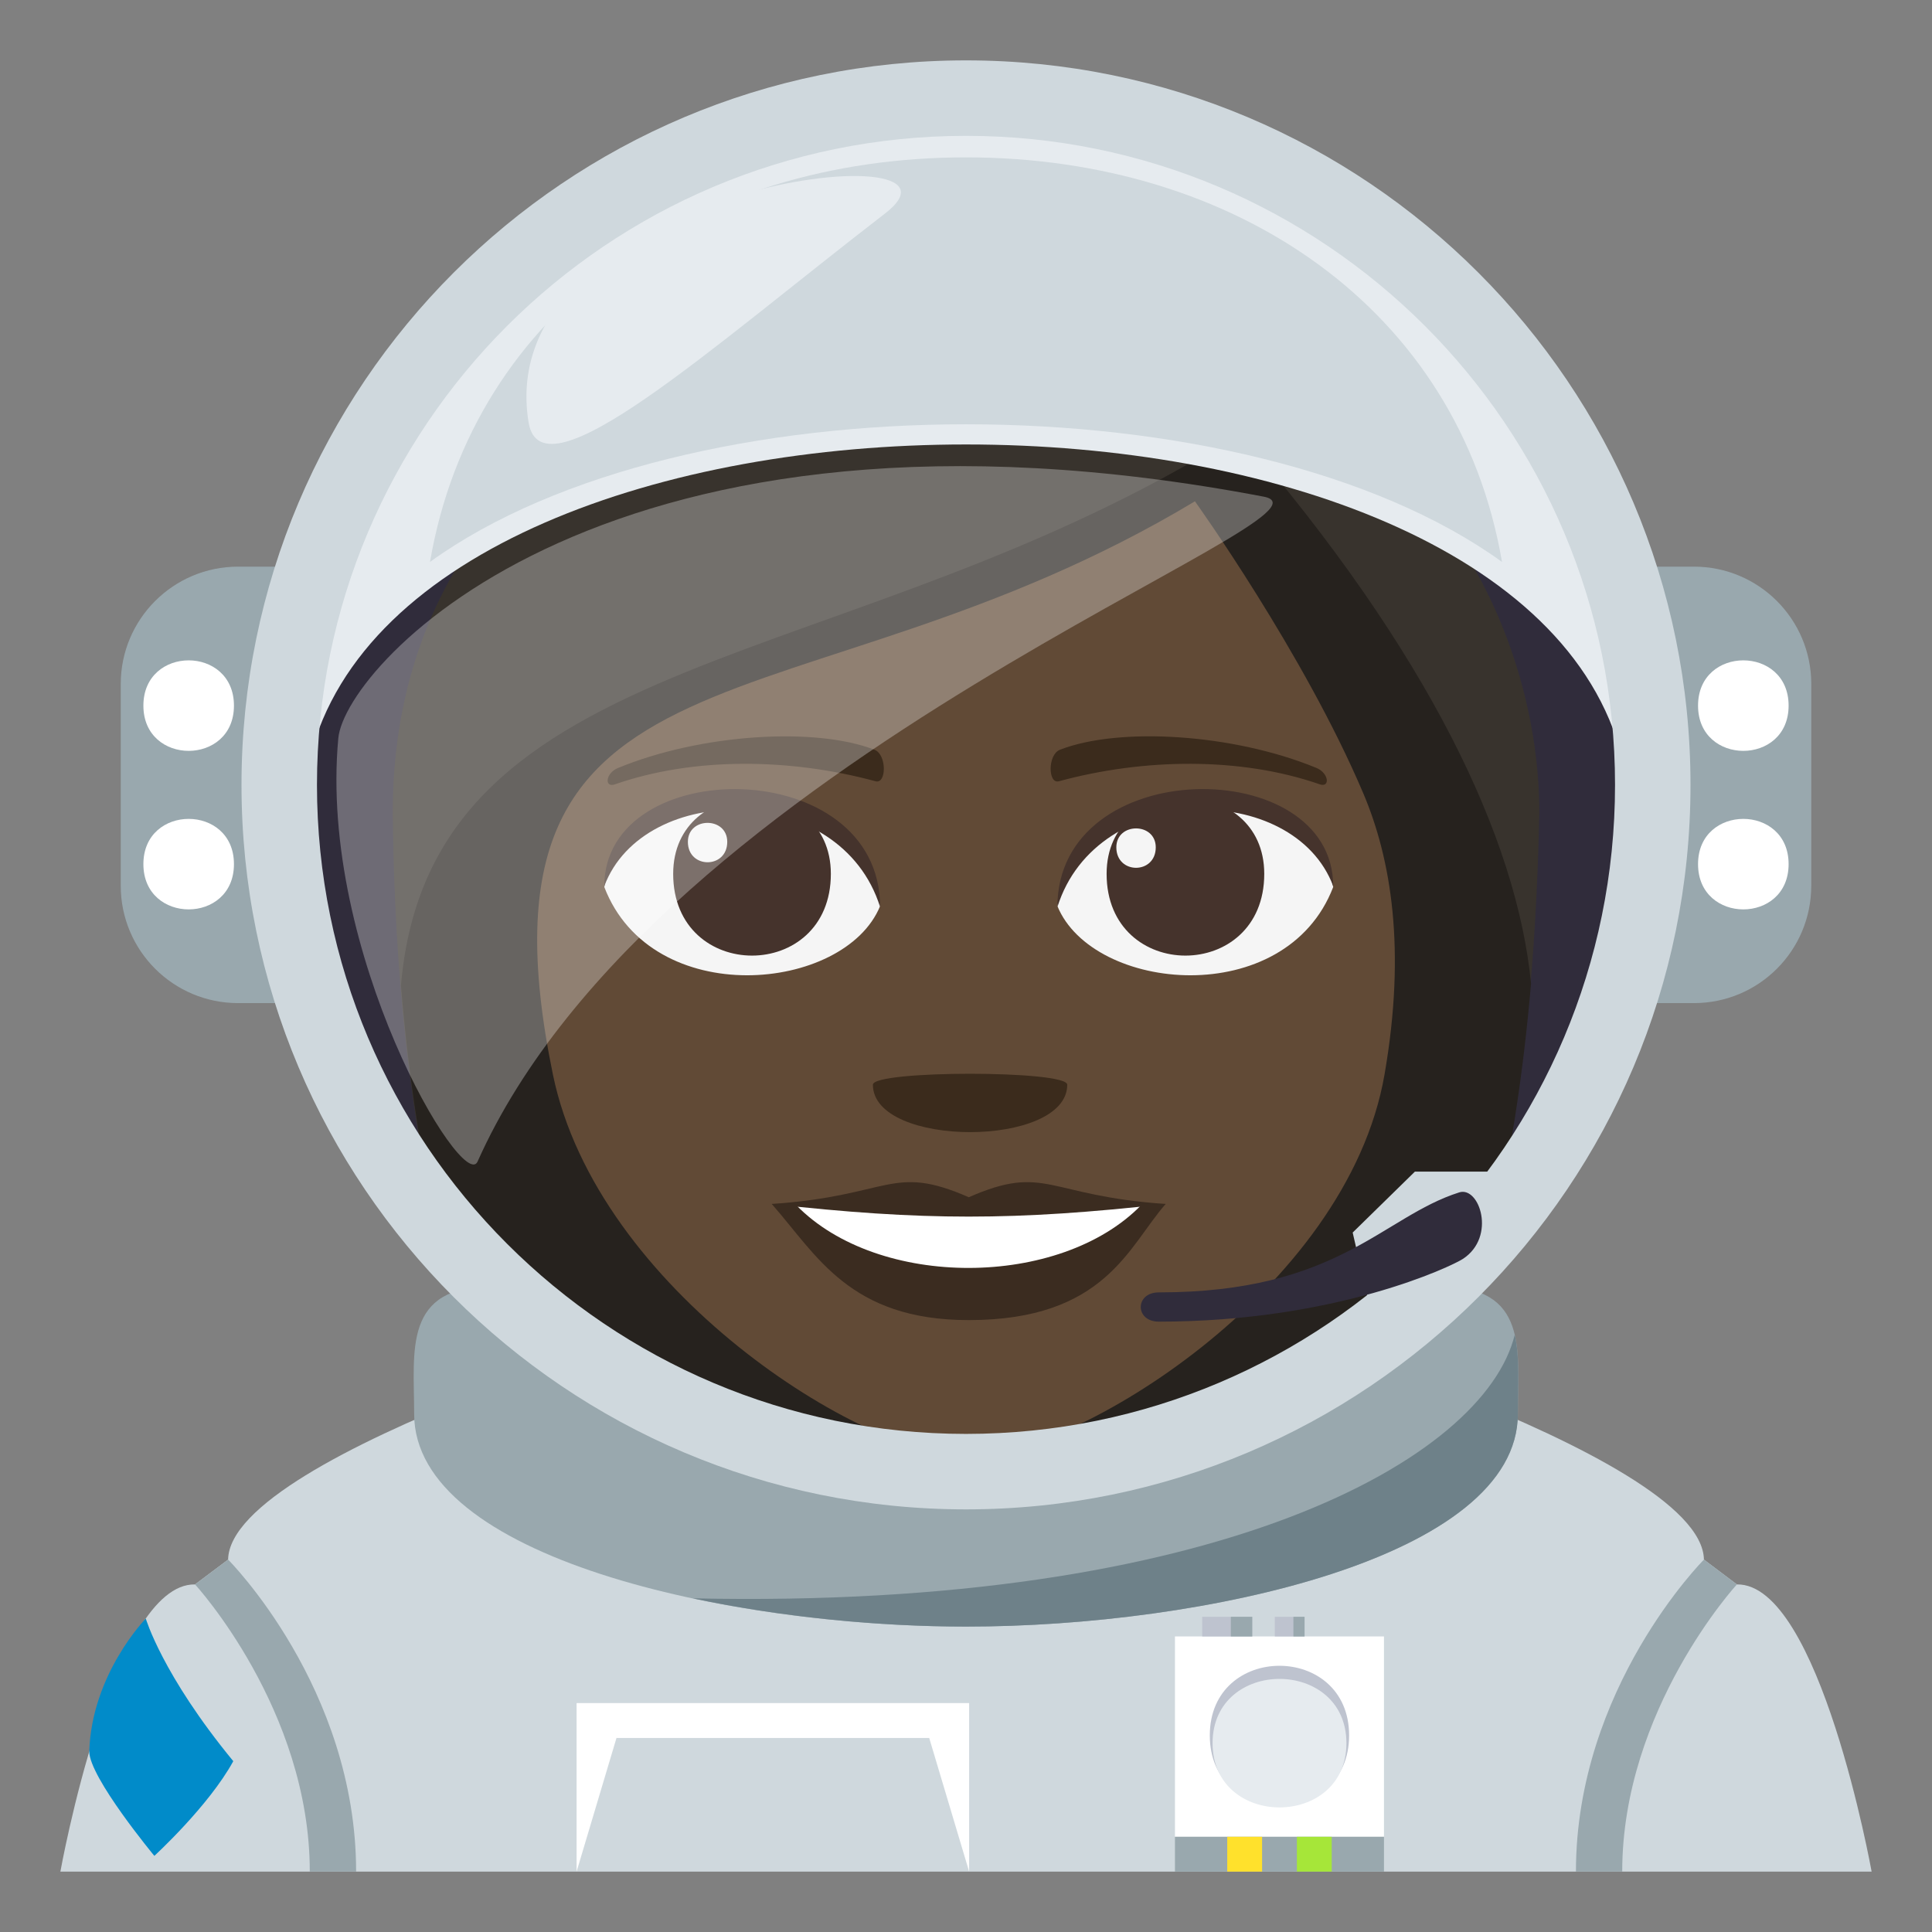 <?xml version="1.0" encoding="utf-8"?>
<!-- Generator: Adobe Illustrator 15.0.0, SVG Export Plug-In . SVG Version: 6.00 Build 0)  -->
<!DOCTYPE svg PUBLIC "-//W3C//DTD SVG 1.1//EN" "http://www.w3.org/Graphics/SVG/1.1/DTD/svg11.dtd">
<svg version="1.1" id="Layer_1" xmlns="http://www.w3.org/2000/svg" xmlns:xlink="http://www.w3.org/1999/xlink" x="0px" y="0px"
	 width="64px" height="64px" viewBox="0 0 64 64" enable-background="new 0 0 64 64" xml:space="preserve">
<rect x="0" y="0" width="64" height="64" fill="#808080" stroke="none"/>
<path fill="#CFD8DD" d="M57.537,52.486l-1.092-0.822c-0.064-3.563-16.264-8.25-16.264-8.25H23.818c0,0-16.197,4.688-16.262,8.25
	l-1.096,0.822C3.721,52.438,2,62,2,62h60C62,62,60.279,52.438,57.537,52.486z"/>
<path fill="#99A8AE" d="M11.797,62h-1.535c0-5.379-3.801-9.514-3.801-9.514l1.096-0.822C7.557,51.664,11.797,55.904,11.797,62z"/>
<path fill="#99A8AE" d="M52.205,62h1.533c0-5.379,3.799-9.514,3.799-9.514l-1.092-0.822C56.445,51.664,52.205,55.904,52.205,62z"/>
<polygon fill="#FFFFFF" points="19.1,56.418 19.1,62 20.422,57.572 30.781,57.572 32.104,62 32.104,56.418 "/>
<rect x="38.922" y="54.209" fill="#FFFFFF" width="6.924" height="6.637"/>
<rect x="38.922" y="60.846" fill="#99A8AE" width="6.924" height="1.154"/>
<rect x="40.654" y="60.846" fill="#FFE12C" width="1.154" height="1.154"/>
<rect x="42.961" y="60.846" fill="#A6E639" width="1.154" height="1.154"/>
<rect x="39.824" y="53.559" fill="#BEC3CF" width="1.658" height="0.65"/>
<rect x="40.773" y="53.559" fill="#99A8AE" width="0.709" height="0.65"/>
<rect x="42.229" y="53.559" fill="#BEC3CF" width="0.986" height="0.65"/>
<rect x="42.846" y="53.559" fill="#99A8AE" width="0.369" height="0.65"/>
<path fill="#BEC3CF" d="M44.691,57.488c0,3.078-4.615,3.078-4.615,0C40.076,54.412,44.691,54.412,44.691,57.488z"/>
<path fill="#E6EBEF" d="M44.602,57.746c0,2.836-4.434,2.836-4.434,0C40.168,54.906,44.602,54.906,44.602,57.746z"/>
<path fill="#018BC9" d="M4.83,53.617c0,0-1.793,1.834-1.873,4.402c0,0.859,2.156,3.459,2.156,3.459s1.799-1.646,2.615-3.137
	C5.373,55.479,4.83,53.617,4.83,53.617z"/>
<path fill="#99A8AE" d="M47.67,42.609c-2.129,0-29.217,0-31.344,0c-2.984,0-2.607,2.113-2.607,4.227
	c0,4.756,10.385,7.047,18.281,7.047s18.281-2.291,18.281-7.047C50.281,44.723,50.658,42.609,47.67,42.609"/>
<path fill="#6E8189" d="M22.949,52.947c2.93,0.623,6.156,0.936,9.051,0.936c7.896,0,18.281-2.291,18.281-7.047
	c0-0.934,0.072-1.867-0.104-2.619C49.172,48.33,40.326,53.326,22.949,52.947z"/>
<path fill="#99A8AE" d="M60,29.342c0,2.148-1.74,3.887-3.887,3.887H7.887C5.74,33.229,4,31.49,4,29.342v-6.684
	c0-2.146,1.74-3.887,3.887-3.887h48.227c2.146,0,3.887,1.74,3.887,3.887V29.342z"/>
<circle fill="#302C3B" cx="32" cy="26" r="22"/>
<path fill="#FFFFFF" d="M59.25,23.375c0,1.998-3,1.998-3,0C56.25,21.375,59.25,21.375,59.25,23.375z"/>
<path fill="#FFFFFF" d="M59.25,28.625c0,2-3,2-3,0C56.25,26.627,59.25,26.627,59.25,28.625z"/>
<path fill="#FFFFFF" d="M7.75,23.375c0,1.998-3,1.998-3,0C4.75,21.375,7.75,21.375,7.75,23.375z"/>
<path fill="#FFFFFF" d="M7.75,28.625c0,2-3,2-3,0C4.75,26.627,7.75,26.627,7.75,28.625z"/>
<path fill="#38332D" d="M41.338,13.02C36.584,7.103,13.01,9.474,13.01,26.921c0.035,3.328,0.256,8.158,1.299,13.004
	c1.896,8.804,33.27,9.064,35.235,0.376c1.122-4.956,1.376-9.942,1.448-13.38C50.992,21.108,47.539,14.238,41.338,13.02z"/>
<path fill="#26221E" d="M13.283,32.647c0.224,2.723,0.634,5.741,1.377,8.71c2.082,8.306,32.444,8.488,34.577,0.274
	c0.8-3.079,1.237-6.224,1.481-9.053c-0.47-4.778-3.369-10.95-9.657-18.226C28.174,22.495,14.252,21.228,13.283,32.647z"/>
<path fill="#614A36" d="M45.161,26.281c-1.968-4.641-5.577-9.675-5.577-9.675c-13.205,7.934-24.366,3.952-21.268,18.99
	c1.472,7.135,10.299,12.662,13.777,12.662c3.474,0,12.523-5.485,13.771-12.662C46.587,31.438,46.078,28.442,45.161,26.281z"/>
<path fill="#F5F5F5" d="M44.164,29.384c-1.572,4.094-7.966,3.492-9.137,0.63C35.917,25.412,43.301,25.019,44.164,29.384z"/>
<path fill="#45332C" d="M36.658,28.948c0,3.61,5.222,3.61,5.222,0C41.88,25.596,36.658,25.596,36.658,28.948z"/>
<path fill="#45332C" d="M44.164,29.354c0-4.396-9.137-4.396-9.137,0.695C36.333,25.873,42.859,25.873,44.164,29.354z"/>
<path fill="#F5F5F5" d="M20.018,29.384c1.572,4.094,7.967,3.492,9.137,0.63C28.266,25.412,20.883,25.019,20.018,29.384z"/>
<path fill="#45332C" d="M27.523,28.948c0,3.61-5.223,3.61-5.223,0C22.301,25.596,27.523,25.596,27.523,28.948z"/>
<path fill="#45332C" d="M20.018,29.354c0-4.395,9.137-4.395,9.137,0.693C27.85,25.873,21.323,25.873,20.018,29.354z"/>
<path fill="#F5F5F5" d="M36.98,28.069c0,0.904,1.306,0.904,1.306,0C38.286,27.233,36.98,27.233,36.98,28.069z"/>
<path fill="#F5F5F5" d="M24.091,27.887c0,0.902-1.304,0.902-1.304,0C22.787,27.049,24.091,27.049,24.091,27.887z"/>
<path fill="#3B2C20" d="M38.615,39.883c-1.227,1.388-1.993,3.847-6.524,3.847c-3.953,0-5.042-2.166-6.526-3.847H38.615z"/>
<path fill="#FFFFFF" d="M37.801,39.925c-2.686,2.75-8.7,2.788-11.422,0H37.801z"/>
<path fill="#3B2C20" d="M32.092,39.66c-2.559-1.121-2.578-0.044-6.527,0.223c4.987,0.558,8.065,0.558,13.051,0
	C34.668,39.616,34.647,38.539,32.092,39.66z"/>
<path fill="#3B2B1C" d="M43.609,25.439c-2.768-1.141-6.554-1.363-8.498-0.602c-0.41,0.16-0.398,1.142-0.036,1.044
	c2.788-0.759,5.997-0.818,8.639,0.099C44.068,26.106,44.025,25.61,43.609,25.439z"/>
<path fill="#3B2B1C" d="M20.471,25.441c2.768-1.141,6.555-1.363,8.5-0.604c0.41,0.16,0.398,1.143,0.034,1.044
	c-2.788-0.759-5.997-0.818-8.636,0.102C20.014,26.106,20.056,25.61,20.471,25.441z"/>
<path fill="#3B2B1C" d="M35.354,35.932c0,2.095-6.438,2.095-6.438,0C28.915,35.449,35.354,35.449,35.354,35.932z"/>
<path opacity="0.3" fill="#FFFFFF" d="M15.82,38.479c-0.477,1.068-5.275-6.916-4.613-14.025c0.229-2.453,8.988-12.127,30.654-8.002
	C45.043,17.057,21.777,25.111,15.82,38.479z"/>
<path fill="#E6EBEF" d="M53.73,25.09c0.176-0.949,0.27-1.92,0.27-2.91c0-10.273-9.85-18.602-22-18.602S10,11.906,10,22.18
	c0,0.99,0.094,1.961,0.27,2.91C13.76,11.268,50.242,11.268,53.73,25.09z"/>
<path fill="#CFD8DD" d="M49.756,18.615c-1.439-8.395-8.84-13.402-17.758-13.402c-8.916,0-16.314,5.008-17.754,13.402
	C22.65,12.535,41.35,12.535,49.756,18.615z"/>
<path fill-rule="evenodd" clip-rule="evenodd" fill="#E6EBEF" d="M17.51,13.992c0.43,2.621,6.078-2.506,11.801-6.914
	C33.004,4.244,16.219,6.111,17.51,13.992z"/>
<path fill="#CFD8DD" d="M32,2C18.746,2,8,12.746,8,26s10.746,24,24,24s24-10.746,24-24S45.254,2,32,2z M32,47.5
	c-11.873,0-21.5-9.627-21.5-21.5c0-11.875,9.627-21.5,21.5-21.5c11.875,0,21.5,9.625,21.5,21.5C53.5,37.873,43.875,47.5,32,47.5z"/>
<polygon fill="#CFD8DD" points="45.518,43.906 44.809,40.83 46.871,38.811 50.715,38.811 "/>
<path fill="#302C3B" d="M38.387,43.781c-0.797,0-0.797-0.969,0-0.969c5.953,0,7.391-2.5,9.953-3.313
	c0.666-0.211,1.234,1.469,0.125,2.201C48.09,41.947,44.262,43.781,38.387,43.781z"/>
</svg>
